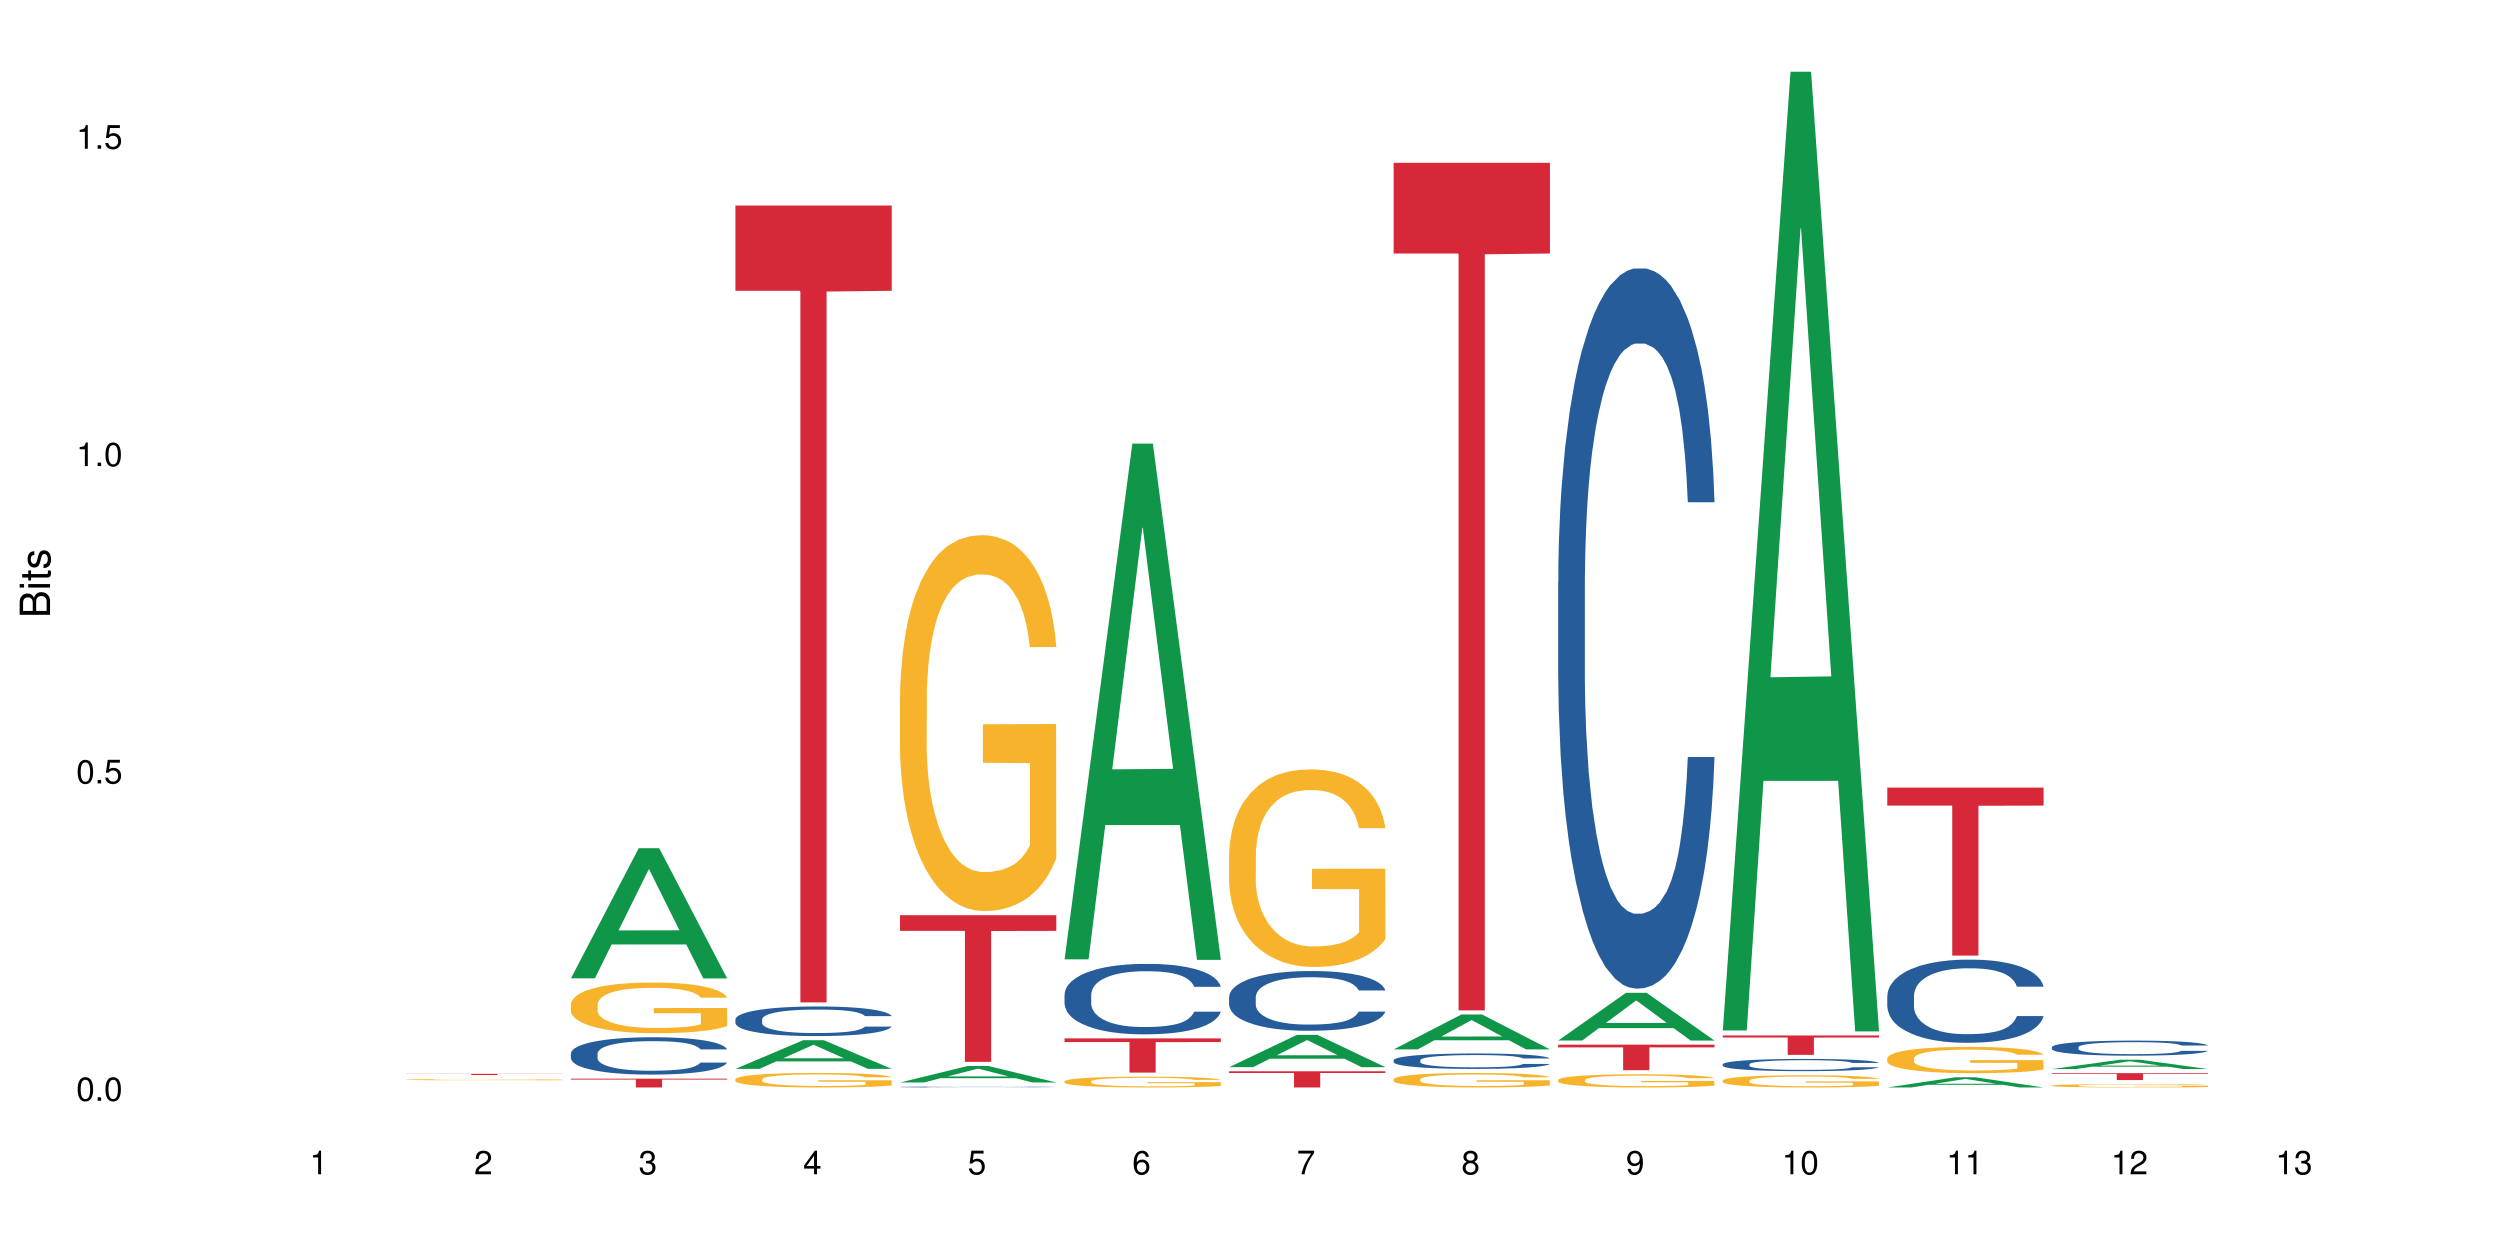 <?xml version="1.0" encoding="UTF-8"?>
<svg xmlns="http://www.w3.org/2000/svg" xmlns:xlink="http://www.w3.org/1999/xlink" width="720pt" height="360pt" viewBox="0 0 720 360" version="1.1">
<defs>
<g>
<symbol overflow="visible" id="glyph0-0">
<path style="stroke:none;" d=""/>
</symbol>
<symbol overflow="visible" id="glyph0-1">
<path style="stroke:none;" d="M 2.641 -6.797 C 2 -6.797 1.422 -6.531 1.078 -6.047 C 0.641 -5.453 0.406 -4.547 0.406 -3.297 C 0.406 -1 1.188 0.219 2.641 0.219 C 4.078 0.219 4.859 -1 4.859 -3.234 C 4.859 -4.562 4.656 -5.438 4.203 -6.047 C 3.844 -6.531 3.281 -6.797 2.641 -6.797 Z M 2.641 -6.047 C 3.547 -6.047 4 -5.125 4 -3.312 C 4 -1.375 3.562 -0.484 2.625 -0.484 C 1.734 -0.484 1.281 -1.422 1.281 -3.281 C 1.281 -5.141 1.734 -6.047 2.641 -6.047 Z M 2.641 -6.047 "/>
</symbol>
<symbol overflow="visible" id="glyph0-2">
<path style="stroke:none;" d="M 1.828 -1 L 0.828 -1 L 0.828 0 L 1.828 0 Z M 1.828 -1 "/>
</symbol>
<symbol overflow="visible" id="glyph0-3">
<path style="stroke:none;" d="M 4.562 -6.797 L 1.062 -6.797 L 0.547 -3.094 L 1.328 -3.094 C 1.719 -3.562 2.047 -3.734 2.578 -3.734 C 3.484 -3.734 4.062 -3.109 4.062 -2.094 C 4.062 -1.125 3.484 -0.531 2.578 -0.531 C 1.828 -0.531 1.375 -0.906 1.188 -1.672 L 0.328 -1.672 C 0.453 -1.109 0.547 -0.844 0.75 -0.594 C 1.125 -0.078 1.828 0.219 2.594 0.219 C 3.969 0.219 4.922 -0.781 4.922 -2.219 C 4.922 -3.562 4.031 -4.484 2.719 -4.484 C 2.25 -4.484 1.859 -4.359 1.469 -4.062 L 1.734 -5.969 L 4.562 -5.969 Z M 4.562 -6.797 "/>
</symbol>
<symbol overflow="visible" id="glyph0-4">
<path style="stroke:none;" d="M 2.484 -4.844 L 2.484 0 L 3.328 0 L 3.328 -6.797 L 2.766 -6.797 C 2.469 -5.75 2.281 -5.609 0.984 -5.453 L 0.984 -4.844 Z M 2.484 -4.844 "/>
</symbol>
<symbol overflow="visible" id="glyph0-5">
<path style="stroke:none;" d="M 4.859 -0.828 L 1.281 -0.828 C 1.359 -1.391 1.672 -1.75 2.5 -2.234 L 3.469 -2.75 C 4.406 -3.266 4.906 -3.969 4.906 -4.812 C 4.906 -5.375 4.672 -5.906 4.266 -6.266 C 3.859 -6.625 3.375 -6.797 2.719 -6.797 C 1.859 -6.797 1.219 -6.5 0.844 -5.922 C 0.609 -5.562 0.5 -5.125 0.484 -4.438 L 1.328 -4.438 C 1.359 -4.906 1.406 -5.188 1.531 -5.406 C 1.75 -5.812 2.188 -6.062 2.703 -6.062 C 3.469 -6.062 4.031 -5.516 4.031 -4.781 C 4.031 -4.25 3.719 -3.797 3.125 -3.438 L 2.234 -2.938 C 0.812 -2.141 0.406 -1.5 0.328 0 L 4.859 0 Z M 4.859 -0.828 "/>
</symbol>
<symbol overflow="visible" id="glyph0-6">
<path style="stroke:none;" d="M 2.125 -3.125 L 2.578 -3.125 C 3.516 -3.125 3.984 -2.703 3.984 -1.891 C 3.984 -1.031 3.469 -0.531 2.578 -0.531 C 1.656 -0.531 1.203 -0.984 1.156 -1.969 L 0.312 -1.969 C 0.344 -1.422 0.438 -1.078 0.609 -0.766 C 0.953 -0.109 1.625 0.219 2.547 0.219 C 3.953 0.219 4.859 -0.609 4.859 -1.906 C 4.859 -2.766 4.516 -3.25 3.703 -3.516 C 4.344 -3.766 4.656 -4.25 4.656 -4.938 C 4.656 -6.109 3.875 -6.797 2.578 -6.797 C 1.203 -6.797 0.484 -6.047 0.453 -4.609 L 1.297 -4.609 C 1.312 -5.016 1.344 -5.25 1.453 -5.453 C 1.641 -5.828 2.062 -6.062 2.594 -6.062 C 3.344 -6.062 3.797 -5.625 3.797 -4.906 C 3.797 -4.422 3.609 -4.141 3.25 -3.984 C 3.016 -3.891 2.719 -3.844 2.125 -3.844 Z M 2.125 -3.125 "/>
</symbol>
<symbol overflow="visible" id="glyph0-7">
<path style="stroke:none;" d="M 3.141 -1.625 L 3.141 0 L 3.984 0 L 3.984 -1.625 L 4.984 -1.625 L 4.984 -2.391 L 3.984 -2.391 L 3.984 -6.797 L 3.359 -6.797 L 0.266 -2.516 L 0.266 -1.625 Z M 3.141 -2.391 L 1 -2.391 L 3.141 -5.359 Z M 3.141 -2.391 "/>
</symbol>
<symbol overflow="visible" id="glyph0-8">
<path style="stroke:none;" d="M 4.781 -5.031 C 4.609 -6.141 3.891 -6.797 2.844 -6.797 C 2.094 -6.797 1.422 -6.438 1.031 -5.828 C 0.609 -5.172 0.406 -4.344 0.406 -3.094 C 0.406 -1.953 0.578 -1.234 0.984 -0.625 C 1.359 -0.078 1.953 0.219 2.703 0.219 C 3.984 0.219 4.922 -0.734 4.922 -2.078 C 4.922 -3.344 4.062 -4.234 2.844 -4.234 C 2.172 -4.234 1.641 -3.969 1.281 -3.469 C 1.281 -5.125 1.828 -6.047 2.797 -6.047 C 3.391 -6.047 3.797 -5.672 3.938 -5.031 Z M 2.734 -3.484 C 3.547 -3.484 4.062 -2.922 4.062 -2 C 4.062 -1.156 3.484 -0.531 2.703 -0.531 C 1.922 -0.531 1.328 -1.188 1.328 -2.047 C 1.328 -2.891 1.906 -3.484 2.734 -3.484 Z M 2.734 -3.484 "/>
</symbol>
<symbol overflow="visible" id="glyph0-9">
<path style="stroke:none;" d="M 4.984 -6.797 L 0.438 -6.797 L 0.438 -5.969 L 4.109 -5.969 C 2.5 -3.656 1.828 -2.234 1.328 0 L 2.219 0 C 2.594 -2.172 3.453 -4.047 4.984 -6.094 Z M 4.984 -6.797 "/>
</symbol>
<symbol overflow="visible" id="glyph0-10">
<path style="stroke:none;" d="M 3.75 -3.578 C 4.453 -4 4.688 -4.344 4.688 -4.984 C 4.688 -6.047 3.844 -6.797 2.641 -6.797 C 1.438 -6.797 0.594 -6.047 0.594 -4.984 C 0.594 -4.359 0.828 -4.016 1.516 -3.578 C 0.734 -3.203 0.359 -2.641 0.359 -1.891 C 0.359 -0.641 1.297 0.219 2.641 0.219 C 3.984 0.219 4.922 -0.641 4.922 -1.875 C 4.922 -2.641 4.531 -3.203 3.75 -3.578 Z M 2.641 -6.047 C 3.359 -6.047 3.812 -5.625 3.812 -4.969 C 3.812 -4.344 3.344 -3.922 2.641 -3.922 C 1.922 -3.922 1.453 -4.344 1.453 -4.984 C 1.453 -5.625 1.922 -6.047 2.641 -6.047 Z M 2.641 -3.203 C 3.484 -3.203 4.062 -2.672 4.062 -1.875 C 4.062 -1.062 3.484 -0.531 2.625 -0.531 C 1.797 -0.531 1.219 -1.078 1.219 -1.875 C 1.219 -2.672 1.797 -3.203 2.641 -3.203 Z M 2.641 -3.203 "/>
</symbol>
<symbol overflow="visible" id="glyph0-11">
<path style="stroke:none;" d="M 0.516 -1.547 C 0.672 -0.438 1.406 0.219 2.438 0.219 C 3.188 0.219 3.859 -0.141 4.266 -0.75 C 4.688 -1.406 4.891 -2.25 4.891 -3.484 C 4.891 -4.625 4.703 -5.359 4.312 -5.953 C 3.938 -6.5 3.344 -6.797 2.594 -6.797 C 1.297 -6.797 0.359 -5.844 0.359 -4.516 C 0.359 -3.25 1.234 -2.344 2.453 -2.344 C 3.094 -2.344 3.562 -2.578 4.016 -3.109 C 4 -1.453 3.469 -0.531 2.5 -0.531 C 1.906 -0.531 1.484 -0.906 1.359 -1.547 Z M 2.578 -6.062 C 3.375 -6.062 3.969 -5.406 3.969 -4.531 C 3.969 -3.688 3.375 -3.094 2.547 -3.094 C 1.734 -3.094 1.234 -3.672 1.234 -4.578 C 1.234 -5.438 1.797 -6.062 2.578 -6.062 Z M 2.578 -6.062 "/>
</symbol>
<symbol overflow="visible" id="glyph1-0">
<path style="stroke:none;" d=""/>
</symbol>
<symbol overflow="visible" id="glyph1-1">
<path style="stroke:none;" d="M 0 -0.953 L 0 -4.891 C 0 -5.719 -0.234 -6.344 -0.734 -6.797 C -1.188 -7.234 -1.812 -7.469 -2.5 -7.469 C -3.547 -7.469 -4.188 -7 -4.625 -5.875 C -4.984 -6.672 -5.641 -7.094 -6.531 -7.094 C -7.156 -7.094 -7.734 -6.859 -8.141 -6.391 C -8.562 -5.938 -8.75 -5.344 -8.75 -4.5 L -8.75 -0.953 Z M -4.984 -2.062 L -7.766 -2.062 L -7.766 -4.219 C -7.766 -4.844 -7.688 -5.203 -7.453 -5.5 C -7.219 -5.812 -6.859 -5.969 -6.375 -5.969 C -5.906 -5.969 -5.531 -5.812 -5.297 -5.5 C -5.062 -5.203 -4.984 -4.844 -4.984 -4.219 Z M -0.984 -2.062 L -4 -2.062 L -4 -4.781 C -4 -5.328 -3.859 -5.688 -3.578 -5.953 C -3.297 -6.219 -2.922 -6.359 -2.484 -6.359 C -2.062 -6.359 -1.688 -6.219 -1.406 -5.953 C -1.109 -5.688 -0.984 -5.328 -0.984 -4.781 Z M -0.984 -2.062 "/>
</symbol>
<symbol overflow="visible" id="glyph1-2">
<path style="stroke:none;" d="M -6.281 -1.797 L -6.281 -0.797 L 0 -0.797 L 0 -1.797 Z M -8.75 -1.797 L -8.75 -0.797 L -7.484 -0.797 L -7.484 -1.797 Z M -8.75 -1.797 "/>
</symbol>
<symbol overflow="visible" id="glyph1-3">
<path style="stroke:none;" d="M -6.281 -3.047 L -6.281 -2.016 L -8.016 -2.016 L -8.016 -1.016 L -6.281 -1.016 L -6.281 -0.172 L -5.469 -0.172 L -5.469 -1.016 L -0.719 -1.016 C -0.078 -1.016 0.281 -1.453 0.281 -2.234 C 0.281 -2.469 0.25 -2.719 0.188 -3.047 L -0.641 -3.047 C -0.609 -2.922 -0.594 -2.766 -0.594 -2.562 C -0.594 -2.141 -0.719 -2.016 -1.156 -2.016 L -5.469 -2.016 L -5.469 -3.047 Z M -6.281 -3.047 "/>
</symbol>
<symbol overflow="visible" id="glyph1-4">
<path style="stroke:none;" d="M -4.531 -5.25 C -5.766 -5.25 -6.469 -4.422 -6.469 -2.969 C -6.469 -1.516 -5.719 -0.562 -4.547 -0.562 C -3.562 -0.562 -3.094 -1.062 -2.734 -2.562 L -2.516 -3.484 C -2.344 -4.188 -2.094 -4.469 -1.625 -4.469 C -1.047 -4.469 -0.641 -3.875 -0.641 -3 C -0.641 -2.453 -0.797 -2 -1.062 -1.75 C -1.25 -1.594 -1.422 -1.531 -1.875 -1.469 L -1.875 -0.406 C -0.422 -0.453 0.281 -1.266 0.281 -2.922 C 0.281 -4.5 -0.5 -5.516 -1.719 -5.516 C -2.656 -5.516 -3.172 -4.984 -3.469 -3.734 L -3.703 -2.766 C -3.891 -1.953 -4.156 -1.609 -4.594 -1.609 C -5.172 -1.609 -5.547 -2.125 -5.547 -2.938 C -5.547 -3.75 -5.203 -4.172 -4.531 -4.203 Z M -4.531 -5.25 "/>
</symbol>
</g>
</defs>
<g id="surface112634">
<rect x="0" y="0" width="720" height="360" style="fill:rgb(100%,100%,100%);fill-opacity:1;stroke:none;"/>
<path style=" stroke:none;fill-rule:nonzero;fill:rgb(96.863%,70.196%,16.863%);fill-opacity:1;" d="M 117.02 310.941 L 117.074 310.941 L 117.074 310.934 L 117.293 310.922 L 117.844 310.902 L 118.559 310.887 L 119.324 310.871 L 119.82 310.867 L 120.645 310.855 L 121.355 310.848 L 123.168 310.836 L 125.477 310.82 L 126.738 310.816 L 128.164 310.809 L 130.195 310.805 L 131.129 310.801 L 133.984 310.797 L 137.223 310.793 L 144.691 310.793 L 147.766 310.797 L 149.523 310.801 L 150.895 310.805 L 152.324 310.809 L 154.078 310.816 L 155.727 310.824 L 157.043 310.832 L 158.363 310.84 L 159.461 310.852 L 160.395 310.859 L 161.219 310.875 L 161.711 310.887 L 162.039 310.898 L 154.41 310.898 L 153.969 310.887 L 153.477 310.875 L 151.004 310.852 L 149.469 310.844 L 148.148 310.84 L 146.504 310.836 L 144.91 310.832 L 143.098 310.832 L 142 310.828 L 139.09 310.828 L 136.457 310.832 L 134.918 310.836 L 133.82 310.836 L 132.281 310.84 L 131.352 310.844 L 130.801 310.848 L 129.152 310.859 L 128.055 310.867 L 127.453 310.871 L 126.684 310.883 L 126.133 310.891 L 125.531 310.902 L 125.199 310.914 L 124.762 310.934 L 124.707 310.992 L 124.871 311.004 L 125.199 311.016 L 125.641 311.027 L 126.297 311.039 L 126.957 311.051 L 128.109 311.062 L 129.098 311.07 L 129.867 311.074 L 131.352 311.086 L 131.953 311.086 L 133.383 311.094 L 134.863 311.098 L 136.676 311.102 L 138.047 311.102 L 140.246 311.105 L 143.043 311.105 L 146.34 311.102 L 148.426 311.102 L 149.852 311.098 L 150.785 311.098 L 151.938 311.094 L 152.762 311.09 L 153.531 311.086 L 154.465 311.082 L 154.465 311.004 L 140.902 311.004 L 140.902 310.969 L 161.984 310.969 L 162.039 311.094 L 160.887 311.102 L 159.461 311.109 L 158.086 311.117 L 156.66 311.121 L 154.629 311.125 L 152.98 311.129 L 150.457 311.137 L 148.148 311.137 L 145.734 311.141 L 138.816 311.141 L 136.402 311.137 L 134.48 311.137 L 130.965 311.129 L 128.77 311.121 L 127.34 311.117 L 124.379 311.102 L 123.059 311.094 L 121.301 311.078 L 120.367 311.07 L 119.492 311.059 L 118.832 311.051 L 118.227 311.039 L 117.789 311.027 L 117.348 311.012 L 117.129 311 L 117.02 310.992 Z M 117.02 310.941 "/>
<path style=" stroke:none;fill-rule:nonzero;fill:rgb(83.922%,15.686%,22.353%);fill-opacity:1;" d="M 117.02 309.258 L 162.039 309.258 L 162.039 309.297 L 143.277 309.297 L 143.277 309.617 L 135.73 309.617 L 135.73 309.297 L 117.02 309.297 Z M 117.02 309.258 "/>
<path style=" stroke:none;fill-rule:nonzero;fill:rgb(6.275%,58.824%,28.235%);fill-opacity:1;" d="M 164.41 281.766 L 164.457 281.73 L 183.938 244.289 L 189.855 244.289 L 209.43 281.801 L 202.555 281.801 L 197.648 272.008 L 176.148 272.008 L 171.336 281.766 L 164.41 281.766 L 178.215 267.957 L 195.676 267.922 L 186.969 250.418 L 186.871 250.383 L 186.777 250.488 L 178.168 267.922 L 178.215 267.957 Z M 164.41 281.766 "/>
<path style=" stroke:none;fill-rule:nonzero;fill:rgb(14.51%,36.078%,60%);fill-opacity:1;" d="M 164.41 303.414 L 164.465 303.406 L 164.465 303.168 L 164.629 302.797 L 165.016 302.324 L 165.398 302 L 166.387 301.422 L 167.758 300.863 L 169.188 300.43 L 170.23 300.176 L 171.164 299.98 L 173.305 299.617 L 174.676 299.43 L 176.16 299.262 L 177.973 299.098 L 179.289 298.996 L 182.254 298.84 L 184.449 298.773 L 186.152 298.742 L 189.832 298.742 L 192.027 298.781 L 193.621 298.832 L 195.375 298.91 L 196.859 298.996 L 199.438 299.215 L 201.746 299.488 L 202.789 299.645 L 204.434 299.949 L 205.699 300.246 L 206.578 300.5 L 207.566 300.863 L 208.441 301.305 L 209.102 301.805 L 209.43 302.227 L 201.746 302.227 L 201.359 301.836 L 200.922 301.531 L 200.098 301.129 L 199.273 300.844 L 198.121 300.559 L 197.078 300.371 L 195.652 300.184 L 194.387 300.066 L 193.07 299.98 L 191.809 299.922 L 189.391 299.863 L 186.59 299.863 L 185.547 299.883 L 183.406 299.961 L 182.254 300.027 L 180.605 300.164 L 179.453 300.293 L 178.082 300.488 L 177.148 300.656 L 175.996 300.91 L 175.172 301.137 L 174.238 301.461 L 173.688 301.707 L 173.195 301.98 L 172.754 302.305 L 172.426 302.648 L 172.207 303.012 L 172.098 303.367 L 172.098 304.887 L 172.207 305.242 L 172.48 305.652 L 173.195 306.25 L 174.238 306.773 L 175.445 307.184 L 176.598 307.48 L 177.258 307.617 L 178.137 307.773 L 179.508 307.969 L 181.484 308.168 L 182.637 308.246 L 184.395 308.324 L 186.207 308.363 L 188.621 308.363 L 190.766 308.324 L 192.191 308.273 L 193.676 308.195 L 195.707 308.027 L 196.969 307.871 L 198.066 307.684 L 198.891 307.5 L 199.438 307.34 L 200.262 307.039 L 200.922 306.703 L 201.414 306.359 L 201.746 306.027 L 209.43 306.027 L 209.102 306.418 L 208.609 306.801 L 208.113 307.086 L 207.344 307.43 L 206.465 307.734 L 205.203 308.078 L 204.16 308.305 L 202.789 308.551 L 201.523 308.734 L 200.152 308.902 L 198.121 309.098 L 196.805 309.195 L 195.375 309.285 L 193.676 309.363 L 191.531 309.434 L 189.227 309.473 L 187.086 309.48 L 184.781 309.461 L 183.078 309.422 L 180.828 309.336 L 178.027 309.156 L 175.996 308.973 L 174.402 308.785 L 173.031 308.59 L 171.492 308.324 L 169.516 307.891 L 168.309 307.559 L 167.484 307.281 L 166.551 306.898 L 165.895 306.555 L 165.125 306.008 L 164.574 305.309 L 164.41 304.77 Z M 164.41 303.414 "/>
<path style=" stroke:none;fill-rule:nonzero;fill:rgb(96.863%,70.196%,16.863%);fill-opacity:1;" d="M 164.41 289.227 L 164.465 289.211 L 164.465 288.945 L 164.684 288.344 L 165.234 287.52 L 165.949 286.84 L 166.715 286.305 L 167.211 286.027 L 168.035 285.625 L 168.746 285.332 L 170.559 284.734 L 172.867 284.172 L 174.129 283.934 L 175.555 283.707 L 177.586 283.453 L 178.52 283.359 L 181.375 283.148 L 184.613 283.016 L 188.184 282.973 L 189.832 282.988 L 192.082 283.039 L 195.156 283.188 L 196.914 283.32 L 198.285 283.453 L 199.715 283.629 L 201.469 283.895 L 203.117 284.215 L 204.434 284.535 L 205.754 284.934 L 206.852 285.359 L 207.785 285.828 L 208.609 286.387 L 209.102 286.852 L 209.43 287.32 L 201.801 287.32 L 201.359 286.852 L 200.867 286.492 L 200.043 286.055 L 199.219 285.734 L 198.395 285.48 L 196.859 285.133 L 195.539 284.918 L 193.895 284.734 L 192.301 284.613 L 190.488 284.535 L 189.391 284.508 L 186.48 284.508 L 183.848 284.602 L 182.309 284.707 L 181.211 284.812 L 179.672 285.012 L 178.742 285.172 L 178.191 285.281 L 176.543 285.691 L 175.445 286.066 L 174.844 286.32 L 174.074 286.719 L 173.523 287.078 L 172.922 287.613 L 172.59 288.012 L 172.152 288.918 L 172.098 291.316 L 172.262 291.824 L 172.59 292.371 L 173.031 292.852 L 173.688 293.355 L 174.348 293.742 L 175.5 294.262 L 176.488 294.609 L 177.258 294.836 L 178.742 295.195 L 179.344 295.316 L 180.773 295.555 L 182.254 295.742 L 184.066 295.902 L 185.438 295.98 L 187.633 296.047 L 190.434 296.047 L 193.73 295.969 L 195.816 295.863 L 197.242 295.754 L 198.176 295.66 L 199.328 295.516 L 200.152 295.383 L 200.922 295.234 L 201.855 295.008 L 201.855 291.824 L 188.293 291.809 L 188.293 290.316 L 209.375 290.305 L 209.43 295.516 L 208.277 295.875 L 206.852 296.223 L 205.477 296.488 L 204.051 296.715 L 202.02 296.969 L 200.371 297.129 L 197.848 297.312 L 195.539 297.434 L 193.125 297.516 L 190.984 297.555 L 188.457 297.566 L 186.207 297.539 L 183.793 297.461 L 181.871 297.355 L 180.113 297.223 L 178.355 297.047 L 176.16 296.77 L 174.73 296.543 L 173.25 296.262 L 171.766 295.93 L 170.449 295.57 L 169.57 295.289 L 168.691 294.969 L 167.758 294.57 L 166.883 294.117 L 166.223 293.703 L 165.617 293.234 L 165.18 292.797 L 164.738 292.195 L 164.52 291.719 L 164.41 291.305 Z M 164.41 289.227 "/>
<path style=" stroke:none;fill-rule:nonzero;fill:rgb(83.922%,15.686%,22.353%);fill-opacity:1;" d="M 164.41 310.656 L 209.43 310.656 L 209.43 310.93 L 190.668 310.93 L 190.668 313.195 L 183.117 313.195 L 183.117 310.934 L 183.008 310.93 L 164.41 310.93 Z M 164.41 310.656 "/>
<path style=" stroke:none;fill-rule:nonzero;fill:rgb(6.275%,58.824%,28.235%);fill-opacity:1;" d="M 211.801 307.828 L 211.848 307.82 L 231.328 299.57 L 237.246 299.57 L 256.82 307.836 L 249.945 307.836 L 245.039 305.68 L 223.539 305.68 L 218.727 307.828 L 211.801 307.828 L 225.605 304.785 L 243.066 304.777 L 234.359 300.922 L 234.262 300.914 L 234.168 300.938 L 225.559 304.777 L 225.605 304.785 Z M 211.801 307.828 "/>
<path style=" stroke:none;fill-rule:nonzero;fill:rgb(14.51%,36.078%,60%);fill-opacity:1;" d="M 211.801 293.582 L 211.855 293.574 L 211.855 293.387 L 212.02 293.09 L 212.406 292.715 L 212.789 292.457 L 213.777 292 L 215.148 291.555 L 216.578 291.211 L 217.621 291.012 L 218.555 290.855 L 220.695 290.566 L 222.066 290.418 L 223.551 290.285 L 225.363 290.152 L 226.68 290.074 L 229.645 289.949 L 231.84 289.895 L 233.543 289.871 L 237.223 289.871 L 239.418 289.902 L 241.012 289.941 L 242.766 290.004 L 244.25 290.074 L 246.828 290.246 L 249.137 290.465 L 250.18 290.59 L 251.824 290.832 L 253.09 291.066 L 253.969 291.266 L 254.957 291.555 L 255.832 291.906 L 256.492 292.305 L 256.82 292.637 L 249.137 292.637 L 248.75 292.328 L 248.312 292.086 L 247.488 291.766 L 246.664 291.539 L 245.512 291.312 L 244.469 291.164 L 243.043 291.02 L 241.777 290.926 L 240.461 290.855 L 239.199 290.809 L 236.781 290.762 L 233.98 290.762 L 232.938 290.777 L 230.797 290.84 L 229.645 290.895 L 227.996 291.004 L 226.844 291.102 L 225.473 291.258 L 224.539 291.391 L 223.387 291.594 L 222.562 291.773 L 221.629 292.031 L 221.078 292.227 L 220.586 292.441 L 220.145 292.699 L 219.816 292.973 L 219.598 293.262 L 219.488 293.543 L 219.488 294.75 L 219.598 295.031 L 219.871 295.355 L 220.586 295.832 L 221.629 296.246 L 222.836 296.57 L 223.988 296.805 L 224.648 296.914 L 225.527 297.039 L 226.898 297.195 L 228.875 297.352 L 230.027 297.414 L 231.785 297.477 L 233.598 297.508 L 236.012 297.508 L 238.156 297.477 L 239.582 297.438 L 241.066 297.375 L 243.098 297.242 L 244.359 297.117 L 245.457 296.969 L 246.281 296.82 L 246.828 296.695 L 247.652 296.457 L 248.312 296.191 L 248.805 295.918 L 249.137 295.652 L 256.82 295.652 L 256.492 295.965 L 256 296.27 L 255.504 296.496 L 254.734 296.766 L 253.855 297.008 L 252.594 297.281 L 251.551 297.461 L 250.18 297.656 L 248.914 297.805 L 247.543 297.934 L 245.512 298.09 L 244.195 298.168 L 242.766 298.238 L 241.066 298.301 L 238.922 298.355 L 236.617 298.387 L 234.477 298.395 L 232.172 298.379 L 230.469 298.348 L 228.219 298.277 L 225.418 298.137 L 223.387 297.988 L 221.793 297.844 L 220.422 297.688 L 218.883 297.477 L 216.906 297.133 L 215.699 296.867 L 214.875 296.648 L 213.941 296.348 L 213.285 296.074 L 212.516 295.637 L 211.965 295.086 L 211.801 294.656 Z M 211.801 293.582 "/>
<path style=" stroke:none;fill-rule:nonzero;fill:rgb(96.863%,70.196%,16.863%);fill-opacity:1;" d="M 211.801 310.805 L 211.855 310.801 L 211.855 310.723 L 212.074 310.551 L 212.625 310.316 L 213.34 310.121 L 214.105 309.969 L 214.602 309.887 L 215.426 309.773 L 216.137 309.688 L 217.949 309.516 L 220.258 309.355 L 221.52 309.285 L 222.945 309.223 L 224.977 309.148 L 225.91 309.121 L 228.766 309.062 L 232.004 309.023 L 235.574 309.012 L 237.223 309.016 L 239.473 309.031 L 242.547 309.074 L 244.305 309.109 L 245.676 309.148 L 247.105 309.199 L 248.859 309.273 L 250.508 309.367 L 251.824 309.457 L 253.145 309.574 L 254.242 309.695 L 255.176 309.828 L 256 309.988 L 256.492 310.125 L 256.82 310.258 L 249.191 310.258 L 248.75 310.125 L 248.258 310.02 L 247.434 309.895 L 246.609 309.801 L 245.785 309.73 L 244.25 309.629 L 242.93 309.57 L 241.285 309.516 L 239.691 309.48 L 237.879 309.457 L 236.781 309.449 L 233.871 309.449 L 231.238 309.477 L 229.699 309.508 L 228.602 309.539 L 227.062 309.598 L 226.133 309.641 L 225.582 309.672 L 223.934 309.793 L 222.836 309.898 L 222.234 309.973 L 221.465 310.086 L 220.914 310.188 L 220.312 310.34 L 219.98 310.457 L 219.543 310.715 L 219.488 311.402 L 219.652 311.551 L 219.98 311.707 L 220.422 311.844 L 221.078 311.988 L 221.738 312.098 L 222.891 312.25 L 223.879 312.348 L 224.648 312.414 L 226.133 312.516 L 226.734 312.551 L 228.164 312.617 L 229.645 312.672 L 231.457 312.719 L 232.828 312.742 L 235.023 312.762 L 237.824 312.762 L 241.121 312.738 L 243.207 312.707 L 244.633 312.676 L 245.566 312.648 L 246.719 312.605 L 247.543 312.57 L 248.312 312.527 L 249.246 312.461 L 249.246 311.551 L 235.684 311.547 L 235.684 311.117 L 256.766 311.113 L 256.82 312.605 L 255.668 312.711 L 254.242 312.809 L 252.867 312.887 L 251.441 312.953 L 249.41 313.023 L 247.762 313.07 L 245.238 313.125 L 242.93 313.156 L 240.516 313.18 L 238.375 313.191 L 235.848 313.195 L 233.598 313.188 L 231.184 313.164 L 229.262 313.133 L 227.504 313.098 L 225.746 313.047 L 223.551 312.965 L 222.121 312.902 L 220.641 312.82 L 219.156 312.727 L 217.84 312.621 L 216.961 312.543 L 216.082 312.449 L 215.148 312.336 L 214.273 312.207 L 213.613 312.086 L 213.008 311.953 L 212.57 311.828 L 212.129 311.656 L 211.91 311.52 L 211.801 311.398 Z M 211.801 310.805 "/>
<path style=" stroke:none;fill-rule:nonzero;fill:rgb(83.922%,15.686%,22.353%);fill-opacity:1;" d="M 211.801 59.184 L 256.82 59.184 L 256.82 83.75 L 238.059 83.965 L 238.059 288.699 L 230.508 288.699 L 230.508 84.18 L 230.398 83.75 L 211.801 83.75 Z M 211.801 59.184 "/>
<path style=" stroke:none;fill-rule:nonzero;fill:rgb(6.275%,58.824%,28.235%);fill-opacity:1;" d="M 259.191 311.75 L 259.238 311.746 L 278.719 307 L 284.637 307 L 304.211 311.754 L 297.336 311.754 L 292.43 310.512 L 270.93 310.512 L 266.117 311.75 L 259.191 311.75 L 272.996 310 L 290.457 309.996 L 281.75 307.777 L 281.652 307.77 L 281.559 307.785 L 272.949 309.996 L 272.996 310 Z M 259.191 311.75 "/>
<path style=" stroke:none;fill-rule:nonzero;fill:rgb(14.51%,36.078%,60%);fill-opacity:1;" d="M 259.191 313.043 L 259.246 313.043 L 259.246 313.039 L 259.41 313.031 L 259.797 313.02 L 260.18 313.008 L 261.168 312.996 L 262.539 312.98 L 263.969 312.969 L 265.012 312.965 L 265.945 312.961 L 268.086 312.949 L 269.457 312.945 L 270.941 312.941 L 272.754 312.938 L 274.07 312.934 L 277.035 312.93 L 288.398 312.93 L 290.156 312.934 L 291.641 312.934 L 294.219 312.941 L 296.527 312.945 L 297.57 312.949 L 299.215 312.957 L 300.48 312.965 L 301.359 312.973 L 302.348 312.98 L 303.223 312.992 L 303.883 313.004 L 304.211 313.016 L 296.527 313.016 L 296.141 313.004 L 295.703 312.996 L 294.055 312.98 L 292.902 312.973 L 291.859 312.969 L 290.434 312.965 L 289.168 312.961 L 287.852 312.961 L 286.59 312.957 L 278.188 312.957 L 277.035 312.961 L 275.387 312.965 L 274.234 312.969 L 272.863 312.973 L 271.93 312.977 L 270.777 312.98 L 269.953 312.988 L 269.02 312.996 L 268.469 313.004 L 267.977 313.008 L 267.535 313.016 L 266.988 313.035 L 266.879 313.043 L 266.879 313.082 L 266.988 313.09 L 267.262 313.102 L 267.977 313.117 L 269.02 313.129 L 270.227 313.137 L 271.379 313.145 L 272.039 313.148 L 272.918 313.152 L 274.289 313.156 L 276.266 313.164 L 277.418 313.164 L 279.176 313.168 L 285.547 313.168 L 286.973 313.164 L 288.457 313.164 L 290.488 313.16 L 291.75 313.156 L 292.848 313.152 L 293.672 313.145 L 294.219 313.141 L 295.043 313.137 L 295.703 313.125 L 296.195 313.117 L 296.527 313.109 L 304.211 313.109 L 303.883 313.121 L 303.391 313.129 L 302.895 313.137 L 302.125 313.145 L 301.246 313.152 L 299.984 313.16 L 298.941 313.168 L 297.57 313.172 L 296.305 313.176 L 294.934 313.18 L 292.902 313.188 L 291.586 313.188 L 290.156 313.191 L 288.457 313.191 L 286.312 313.195 L 277.859 313.195 L 275.609 313.191 L 272.809 313.188 L 270.777 313.184 L 269.184 313.18 L 267.812 313.172 L 266.273 313.168 L 264.297 313.156 L 263.09 313.148 L 262.266 313.141 L 261.332 313.133 L 260.676 313.121 L 259.906 313.109 L 259.355 313.094 L 259.191 313.078 Z M 259.191 313.043 "/>
<path style=" stroke:none;fill-rule:nonzero;fill:rgb(96.863%,70.196%,16.863%);fill-opacity:1;" d="M 259.191 200.492 L 259.246 200.395 L 259.246 198.418 L 259.465 193.969 L 260.016 187.836 L 260.73 182.793 L 261.496 178.836 L 261.992 176.762 L 262.816 173.793 L 263.527 171.617 L 265.34 167.168 L 267.648 163.016 L 268.91 161.234 L 270.336 159.555 L 272.367 157.676 L 273.301 156.984 L 276.156 155.402 L 279.395 154.414 L 282.965 154.117 L 284.613 154.215 L 286.863 154.609 L 289.938 155.699 L 291.695 156.688 L 293.066 157.676 L 294.496 158.961 L 296.25 160.941 L 297.898 163.312 L 299.215 165.688 L 300.535 168.652 L 301.633 171.816 L 302.566 175.277 L 303.391 179.43 L 303.883 182.891 L 304.211 186.352 L 296.582 186.352 L 296.141 182.891 L 295.648 180.223 L 294.824 176.957 L 294 174.586 L 293.176 172.707 L 291.641 170.137 L 290.32 168.555 L 288.676 167.168 L 287.082 166.281 L 285.27 165.688 L 284.172 165.488 L 281.262 165.488 L 278.629 166.18 L 277.09 166.973 L 275.992 167.762 L 274.453 169.246 L 273.52 170.434 L 272.973 171.223 L 271.324 174.289 L 270.227 177.059 L 269.625 178.938 L 268.855 181.902 L 268.305 184.574 L 267.703 188.527 L 267.371 191.496 L 266.934 198.219 L 266.879 216.02 L 267.043 219.777 L 267.371 223.832 L 267.812 227.391 L 268.469 231.148 L 269.129 234.016 L 270.281 237.871 L 271.27 240.441 L 272.039 242.125 L 273.52 244.793 L 274.125 245.684 L 275.555 247.465 L 277.035 248.848 L 278.848 250.035 L 280.219 250.629 L 282.414 251.121 L 285.215 251.121 L 288.512 250.527 L 290.598 249.738 L 292.023 248.945 L 292.957 248.254 L 294.109 247.168 L 294.934 246.18 L 295.703 245.09 L 296.637 243.41 L 296.637 219.777 L 283.074 219.676 L 283.074 208.602 L 304.156 208.504 L 304.211 247.168 L 303.059 249.836 L 301.633 252.406 L 300.258 254.387 L 298.832 256.066 L 296.801 257.945 L 295.152 259.133 L 292.629 260.516 L 290.32 261.406 L 287.906 262 L 285.766 262.297 L 283.238 262.395 L 280.988 262.199 L 278.574 261.605 L 276.652 260.812 L 274.895 259.824 L 273.137 258.539 L 270.941 256.461 L 269.512 254.781 L 268.031 252.703 L 266.547 250.234 L 265.23 247.562 L 264.352 245.484 L 263.473 243.113 L 262.539 240.145 L 261.664 236.785 L 261.004 233.719 L 260.398 230.258 L 259.961 226.996 L 259.52 222.543 L 259.301 218.984 L 259.191 215.918 Z M 259.191 200.492 "/>
<path style=" stroke:none;fill-rule:nonzero;fill:rgb(83.922%,15.686%,22.353%);fill-opacity:1;" d="M 259.191 263.57 L 304.211 263.57 L 304.211 268.094 L 285.449 268.133 L 285.449 305.824 L 277.898 305.824 L 277.898 268.172 L 277.789 268.094 L 259.191 268.094 Z M 259.191 263.57 "/>
<path style=" stroke:none;fill-rule:nonzero;fill:rgb(6.275%,58.824%,28.235%);fill-opacity:1;" d="M 306.582 276.293 L 306.629 276.152 L 326.109 127.758 L 332.027 127.758 L 351.602 276.434 L 344.727 276.434 L 339.82 237.625 L 318.32 237.625 L 313.508 276.293 L 306.582 276.293 L 320.387 221.57 L 337.848 221.43 L 329.141 152.047 L 329.043 151.906 L 328.949 152.328 L 320.34 221.43 L 320.387 221.57 Z M 306.582 276.293 "/>
<path style=" stroke:none;fill-rule:nonzero;fill:rgb(14.51%,36.078%,60%);fill-opacity:1;" d="M 306.582 286.434 L 306.637 286.414 L 306.637 285.969 L 306.801 285.266 L 307.188 284.375 L 307.57 283.766 L 308.559 282.668 L 309.93 281.613 L 311.359 280.797 L 312.402 280.316 L 313.336 279.945 L 315.477 279.258 L 316.848 278.906 L 318.332 278.59 L 320.145 278.273 L 321.461 278.09 L 324.426 277.793 L 326.621 277.664 L 328.324 277.609 L 332.004 277.609 L 334.199 277.684 L 335.789 277.773 L 337.547 277.922 L 339.031 278.09 L 341.609 278.496 L 343.918 279.016 L 344.961 279.312 L 346.605 279.887 L 347.871 280.445 L 348.75 280.926 L 349.738 281.613 L 350.613 282.449 L 351.273 283.395 L 351.602 284.191 L 343.918 284.191 L 343.531 283.449 L 343.094 282.875 L 342.27 282.113 L 341.445 281.574 L 340.293 281.039 L 339.25 280.688 L 337.824 280.332 L 336.559 280.109 L 335.242 279.945 L 333.98 279.832 L 331.562 279.723 L 328.762 279.723 L 327.719 279.758 L 325.578 279.906 L 324.426 280.035 L 322.777 280.297 L 321.625 280.539 L 320.254 280.91 L 319.32 281.223 L 318.168 281.707 L 317.344 282.133 L 316.41 282.742 L 315.859 283.207 L 315.367 283.727 L 314.926 284.34 L 314.598 284.988 L 314.379 285.672 L 314.27 286.34 L 314.27 289.215 L 314.379 289.883 L 314.652 290.66 L 315.367 291.793 L 316.41 292.777 L 317.617 293.555 L 318.77 294.109 L 319.43 294.371 L 320.309 294.668 L 321.68 295.039 L 323.656 295.41 L 324.809 295.559 L 326.566 295.707 L 328.379 295.781 L 330.793 295.781 L 332.938 295.707 L 334.363 295.613 L 335.848 295.465 L 337.879 295.148 L 339.141 294.852 L 340.238 294.5 L 341.062 294.148 L 341.609 293.852 L 342.434 293.277 L 343.094 292.645 L 343.586 291.996 L 343.918 291.367 L 351.602 291.367 L 351.273 292.109 L 350.781 292.832 L 350.285 293.367 L 349.516 294.02 L 348.637 294.594 L 347.375 295.242 L 346.332 295.668 L 344.961 296.133 L 343.695 296.484 L 342.324 296.801 L 340.293 297.172 L 338.977 297.355 L 337.547 297.523 L 335.848 297.672 L 333.703 297.801 L 331.398 297.875 L 329.258 297.895 L 326.953 297.855 L 325.25 297.781 L 323 297.617 L 320.199 297.281 L 318.168 296.93 L 316.574 296.578 L 315.203 296.207 L 313.664 295.707 L 311.688 294.891 L 310.48 294.258 L 309.656 293.738 L 308.723 293.016 L 308.066 292.367 L 307.297 291.328 L 306.746 290.012 L 306.582 288.992 Z M 306.582 286.434 "/>
<path style=" stroke:none;fill-rule:nonzero;fill:rgb(96.863%,70.196%,16.863%);fill-opacity:1;" d="M 306.582 311.414 L 306.637 311.41 L 306.637 311.355 L 306.855 311.227 L 307.406 311.051 L 308.121 310.902 L 308.887 310.789 L 309.383 310.73 L 310.207 310.645 L 310.918 310.582 L 312.73 310.453 L 315.039 310.336 L 316.301 310.285 L 317.727 310.234 L 319.758 310.18 L 320.691 310.16 L 323.547 310.117 L 326.785 310.086 L 330.355 310.078 L 332.004 310.082 L 334.254 310.094 L 337.328 310.125 L 339.086 310.152 L 340.457 310.18 L 341.887 310.219 L 343.641 310.273 L 345.289 310.344 L 346.605 310.41 L 347.926 310.496 L 349.023 310.59 L 349.957 310.688 L 350.781 310.809 L 351.273 310.906 L 351.602 311.008 L 343.973 311.008 L 343.531 310.906 L 343.039 310.832 L 342.215 310.734 L 341.391 310.668 L 340.566 310.613 L 339.031 310.539 L 337.711 310.496 L 336.066 310.453 L 334.473 310.43 L 332.66 310.41 L 331.562 310.406 L 328.652 310.406 L 326.02 310.426 L 324.48 310.449 L 323.383 310.473 L 321.844 310.516 L 320.91 310.547 L 320.363 310.57 L 318.715 310.66 L 317.617 310.738 L 317.016 310.793 L 316.246 310.879 L 315.695 310.957 L 315.094 311.07 L 314.762 311.156 L 314.324 311.348 L 314.27 311.859 L 314.434 311.969 L 314.762 312.086 L 315.203 312.188 L 315.859 312.297 L 316.52 312.379 L 317.672 312.488 L 318.66 312.562 L 319.43 312.613 L 320.91 312.688 L 321.516 312.715 L 322.945 312.766 L 324.426 312.805 L 326.238 312.84 L 327.609 312.855 L 329.805 312.871 L 332.605 312.871 L 335.902 312.855 L 337.988 312.832 L 339.414 312.809 L 340.348 312.789 L 341.5 312.758 L 342.324 312.73 L 343.094 312.699 L 344.027 312.648 L 344.027 311.969 L 330.465 311.965 L 330.465 311.648 L 351.547 311.645 L 351.602 312.758 L 350.449 312.836 L 349.023 312.91 L 347.648 312.965 L 346.223 313.012 L 344.191 313.066 L 342.543 313.102 L 340.02 313.141 L 337.711 313.168 L 335.297 313.184 L 333.156 313.191 L 330.629 313.195 L 328.379 313.191 L 325.965 313.172 L 324.043 313.148 L 322.285 313.121 L 320.527 313.086 L 318.332 313.023 L 316.902 312.977 L 315.422 312.918 L 313.938 312.844 L 312.621 312.77 L 311.742 312.711 L 310.863 312.641 L 309.93 312.555 L 309.055 312.457 L 308.395 312.371 L 307.789 312.27 L 307.352 312.176 L 306.91 312.047 L 306.691 311.945 L 306.582 311.859 Z M 306.582 311.414 "/>
<path style=" stroke:none;fill-rule:nonzero;fill:rgb(83.922%,15.686%,22.353%);fill-opacity:1;" d="M 306.582 299.066 L 351.602 299.066 L 351.602 300.121 L 332.84 300.129 L 332.84 308.902 L 325.289 308.902 L 325.289 300.141 L 325.18 300.121 L 306.582 300.121 Z M 306.582 299.066 "/>
<path style=" stroke:none;fill-rule:nonzero;fill:rgb(6.275%,58.824%,28.235%);fill-opacity:1;" d="M 353.973 307.34 L 354.02 307.332 L 373.5 298.039 L 379.418 298.039 L 398.992 307.352 L 392.117 307.352 L 387.211 304.918 L 365.707 304.918 L 360.898 307.34 L 353.973 307.34 L 367.777 303.914 L 385.238 303.906 L 376.531 299.562 L 376.434 299.551 L 376.34 299.578 L 367.73 303.906 L 367.777 303.914 Z M 353.973 307.34 "/>
<path style=" stroke:none;fill-rule:nonzero;fill:rgb(14.51%,36.078%,60%);fill-opacity:1;" d="M 353.973 287.148 L 354.027 287.133 L 354.027 286.758 L 354.191 286.16 L 354.578 285.406 L 354.961 284.887 L 355.949 283.957 L 357.32 283.062 L 358.75 282.371 L 359.793 281.961 L 360.727 281.648 L 362.867 281.066 L 364.238 280.77 L 365.723 280.5 L 367.535 280.234 L 368.852 280.074 L 371.816 279.824 L 374.012 279.715 L 375.715 279.668 L 379.395 279.668 L 381.59 279.73 L 383.18 279.809 L 384.938 279.934 L 386.422 280.074 L 389 280.422 L 391.309 280.863 L 392.352 281.113 L 393.996 281.602 L 395.262 282.074 L 396.141 282.48 L 397.129 283.062 L 398.004 283.77 L 398.664 284.57 L 398.992 285.246 L 391.309 285.246 L 390.922 284.617 L 390.484 284.133 L 389.66 283.488 L 388.836 283.031 L 387.684 282.574 L 386.641 282.277 L 385.211 281.977 L 383.949 281.789 L 382.633 281.648 L 381.371 281.555 L 378.953 281.461 L 376.152 281.461 L 375.109 281.492 L 372.969 281.617 L 371.816 281.727 L 370.168 281.945 L 369.016 282.152 L 367.645 282.465 L 366.711 282.734 L 365.559 283.141 L 364.734 283.504 L 363.801 284.023 L 363.25 284.414 L 362.758 284.855 L 362.316 285.375 L 361.988 285.922 L 361.77 286.504 L 361.66 287.07 L 361.66 289.508 L 361.77 290.074 L 362.043 290.734 L 362.758 291.691 L 363.801 292.527 L 365.008 293.188 L 366.16 293.656 L 366.82 293.879 L 367.699 294.129 L 369.07 294.445 L 371.047 294.758 L 372.199 294.883 L 373.957 295.012 L 375.77 295.074 L 378.184 295.074 L 380.328 295.012 L 381.754 294.93 L 383.238 294.805 L 385.27 294.539 L 386.531 294.285 L 387.629 293.988 L 388.453 293.688 L 389 293.438 L 389.824 292.949 L 390.484 292.418 L 390.977 291.867 L 391.309 291.332 L 398.992 291.332 L 398.664 291.961 L 398.172 292.574 L 397.676 293.027 L 396.906 293.578 L 396.027 294.066 L 394.766 294.617 L 393.723 294.977 L 392.352 295.371 L 391.086 295.672 L 389.715 295.938 L 387.684 296.25 L 386.367 296.41 L 384.938 296.551 L 383.238 296.676 L 381.094 296.785 L 378.789 296.848 L 376.648 296.863 L 374.344 296.832 L 372.641 296.77 L 370.391 296.629 L 367.59 296.348 L 365.559 296.047 L 363.965 295.75 L 362.594 295.434 L 361.055 295.012 L 359.078 294.316 L 357.871 293.785 L 357.047 293.344 L 356.113 292.73 L 355.453 292.18 L 354.688 291.301 L 354.137 290.184 L 353.973 289.32 Z M 353.973 287.148 "/>
<path style=" stroke:none;fill-rule:nonzero;fill:rgb(96.863%,70.196%,16.863%);fill-opacity:1;" d="M 353.973 245.957 L 354.027 245.906 L 354.027 244.863 L 354.246 242.527 L 354.797 239.305 L 355.512 236.652 L 356.277 234.574 L 356.773 233.484 L 357.598 231.922 L 358.309 230.781 L 360.121 228.441 L 362.43 226.258 L 363.691 225.324 L 365.117 224.438 L 367.148 223.453 L 368.082 223.09 L 370.938 222.258 L 374.176 221.738 L 377.746 221.582 L 379.395 221.633 L 381.645 221.84 L 384.719 222.414 L 386.477 222.934 L 387.848 223.453 L 389.277 224.129 L 391.031 225.168 L 392.68 226.414 L 393.996 227.66 L 395.316 229.223 L 396.414 230.883 L 397.348 232.703 L 398.172 234.887 L 398.664 236.707 L 398.992 238.523 L 391.363 238.523 L 390.922 236.707 L 390.43 235.301 L 389.605 233.586 L 388.781 232.34 L 387.957 231.352 L 386.422 230 L 385.102 229.168 L 383.457 228.441 L 381.863 227.973 L 380.051 227.66 L 378.953 227.559 L 376.043 227.559 L 373.41 227.922 L 371.871 228.336 L 370.773 228.754 L 369.234 229.531 L 368.301 230.156 L 367.754 230.574 L 366.105 232.184 L 365.008 233.641 L 364.406 234.625 L 363.637 236.188 L 363.086 237.59 L 362.484 239.668 L 362.152 241.227 L 361.715 244.762 L 361.66 254.117 L 361.824 256.09 L 362.152 258.223 L 362.594 260.094 L 363.25 262.07 L 363.91 263.574 L 365.062 265.602 L 366.051 266.953 L 366.82 267.836 L 368.301 269.242 L 368.906 269.707 L 370.332 270.645 L 371.816 271.371 L 373.629 271.996 L 375 272.309 L 377.195 272.566 L 379.996 272.566 L 383.293 272.254 L 385.379 271.84 L 386.805 271.426 L 387.738 271.059 L 388.891 270.488 L 389.715 269.969 L 390.484 269.398 L 391.418 268.512 L 391.418 256.09 L 377.855 256.039 L 377.855 250.219 L 398.938 250.168 L 398.992 270.488 L 397.84 271.891 L 396.414 273.242 L 395.039 274.281 L 393.613 275.168 L 391.582 276.152 L 389.934 276.777 L 387.41 277.504 L 385.102 277.973 L 382.688 278.285 L 380.547 278.441 L 378.02 278.492 L 375.77 278.387 L 373.355 278.078 L 371.434 277.66 L 369.676 277.141 L 367.918 276.465 L 365.723 275.375 L 364.293 274.492 L 362.812 273.398 L 361.328 272.102 L 360.012 270.695 L 359.133 269.605 L 358.254 268.359 L 357.32 266.797 L 356.441 265.031 L 355.785 263.422 L 355.18 261.602 L 354.742 259.887 L 354.301 257.547 L 354.082 255.676 L 353.973 254.066 Z M 353.973 245.957 "/>
<path style=" stroke:none;fill-rule:nonzero;fill:rgb(83.922%,15.686%,22.353%);fill-opacity:1;" d="M 353.973 308.523 L 398.992 308.523 L 398.992 309.023 L 380.23 309.027 L 380.23 313.195 L 372.68 313.195 L 372.68 309.035 L 372.57 309.023 L 353.973 309.023 Z M 353.973 308.523 "/>
<path style=" stroke:none;fill-rule:nonzero;fill:rgb(6.275%,58.824%,28.235%);fill-opacity:1;" d="M 401.363 302.219 L 401.41 302.211 L 420.891 292.168 L 426.809 292.168 L 446.383 302.23 L 439.508 302.23 L 434.602 299.602 L 413.098 299.602 L 408.289 302.219 L 401.363 302.219 L 415.168 298.516 L 432.629 298.508 L 423.922 293.812 L 423.824 293.805 L 423.73 293.832 L 415.121 298.508 L 415.168 298.516 Z M 401.363 302.219 "/>
<path style=" stroke:none;fill-rule:nonzero;fill:rgb(14.51%,36.078%,60%);fill-opacity:1;" d="M 401.363 305.336 L 401.418 305.332 L 401.418 305.234 L 401.582 305.082 L 401.969 304.887 L 402.352 304.75 L 403.34 304.512 L 404.711 304.281 L 406.141 304.102 L 407.184 303.996 L 408.117 303.914 L 410.258 303.766 L 411.629 303.688 L 413.113 303.617 L 414.926 303.551 L 416.242 303.508 L 419.207 303.445 L 421.402 303.414 L 423.105 303.402 L 426.785 303.402 L 428.98 303.418 L 430.57 303.441 L 432.328 303.473 L 433.812 303.508 L 436.391 303.598 L 438.699 303.711 L 439.742 303.777 L 441.387 303.902 L 442.652 304.023 L 443.527 304.129 L 444.516 304.281 L 445.395 304.465 L 446.055 304.672 L 446.383 304.844 L 438.699 304.844 L 438.312 304.684 L 437.875 304.559 L 437.051 304.391 L 436.227 304.273 L 435.074 304.156 L 434.031 304.078 L 432.602 304 L 431.34 303.953 L 430.023 303.914 L 428.762 303.891 L 426.344 303.867 L 423.543 303.867 L 422.5 303.875 L 420.359 303.906 L 419.207 303.938 L 417.559 303.992 L 416.406 304.047 L 415.035 304.125 L 414.102 304.195 L 412.949 304.301 L 412.125 304.395 L 411.191 304.527 L 410.641 304.629 L 410.148 304.742 L 409.707 304.879 L 409.379 305.02 L 409.16 305.172 L 409.051 305.316 L 409.051 305.945 L 409.16 306.094 L 409.434 306.262 L 410.148 306.512 L 411.191 306.727 L 412.398 306.895 L 413.551 307.02 L 414.211 307.074 L 415.09 307.141 L 416.461 307.219 L 418.438 307.301 L 419.59 307.336 L 421.348 307.367 L 423.16 307.383 L 425.574 307.383 L 427.719 307.367 L 429.145 307.348 L 430.625 307.312 L 432.66 307.246 L 433.922 307.18 L 435.02 307.102 L 435.844 307.027 L 436.391 306.961 L 437.215 306.836 L 437.875 306.695 L 438.367 306.555 L 438.699 306.418 L 446.383 306.418 L 446.055 306.578 L 445.562 306.738 L 445.066 306.855 L 444.297 306.996 L 443.418 307.125 L 442.156 307.266 L 441.113 307.359 L 439.742 307.461 L 438.477 307.539 L 437.105 307.605 L 435.074 307.688 L 433.758 307.727 L 432.328 307.766 L 430.625 307.797 L 428.484 307.824 L 426.18 307.844 L 424.039 307.848 L 421.734 307.84 L 420.031 307.82 L 417.781 307.785 L 414.98 307.711 L 412.949 307.637 L 411.355 307.559 L 409.984 307.477 L 408.445 307.367 L 406.469 307.188 L 405.262 307.051 L 404.438 306.938 L 403.504 306.777 L 402.844 306.637 L 402.078 306.41 L 401.527 306.121 L 401.363 305.898 Z M 401.363 305.336 "/>
<path style=" stroke:none;fill-rule:nonzero;fill:rgb(96.863%,70.196%,16.863%);fill-opacity:1;" d="M 401.363 310.809 L 401.418 310.805 L 401.418 310.73 L 401.637 310.559 L 402.188 310.32 L 402.902 310.125 L 403.668 309.973 L 404.164 309.895 L 404.988 309.781 L 405.699 309.695 L 407.512 309.523 L 409.82 309.363 L 411.082 309.297 L 412.508 309.23 L 414.539 309.156 L 415.473 309.133 L 418.328 309.07 L 421.566 309.031 L 425.137 309.02 L 426.785 309.023 L 429.035 309.039 L 432.109 309.082 L 433.867 309.121 L 435.238 309.156 L 436.668 309.207 L 438.422 309.285 L 440.07 309.375 L 441.387 309.469 L 442.707 309.582 L 443.805 309.703 L 444.738 309.836 L 445.562 309.996 L 446.055 310.129 L 446.383 310.266 L 438.754 310.266 L 438.312 310.129 L 437.82 310.027 L 436.996 309.902 L 436.172 309.809 L 435.348 309.738 L 433.812 309.637 L 432.492 309.578 L 430.848 309.523 L 429.254 309.488 L 427.441 309.469 L 426.344 309.461 L 423.434 309.461 L 420.801 309.484 L 419.262 309.516 L 418.164 309.547 L 416.625 309.605 L 415.691 309.648 L 415.145 309.68 L 413.496 309.797 L 412.398 309.906 L 411.797 309.977 L 411.027 310.094 L 410.477 310.195 L 409.875 310.348 L 409.543 310.461 L 409.105 310.723 L 409.051 311.406 L 409.215 311.551 L 409.543 311.707 L 409.984 311.848 L 410.641 311.992 L 411.301 312.102 L 412.453 312.25 L 413.441 312.348 L 414.211 312.414 L 415.691 312.516 L 416.297 312.551 L 417.723 312.621 L 419.207 312.672 L 421.02 312.719 L 422.391 312.742 L 424.586 312.762 L 427.387 312.762 L 430.684 312.738 L 432.77 312.707 L 434.195 312.676 L 435.129 312.652 L 436.281 312.609 L 437.105 312.57 L 437.875 312.527 L 438.809 312.465 L 438.809 311.551 L 425.246 311.547 L 425.246 311.121 L 446.328 311.117 L 446.383 312.609 L 445.23 312.711 L 443.805 312.812 L 442.43 312.887 L 441.004 312.953 L 438.973 313.023 L 437.324 313.07 L 434.801 313.125 L 432.492 313.156 L 430.078 313.18 L 427.938 313.191 L 425.41 313.195 L 423.16 313.188 L 420.746 313.164 L 418.824 313.137 L 417.066 313.098 L 415.309 313.047 L 413.113 312.969 L 411.684 312.902 L 410.203 312.82 L 408.719 312.727 L 407.402 312.625 L 406.523 312.543 L 405.645 312.453 L 404.711 312.34 L 403.832 312.207 L 403.176 312.09 L 402.57 311.957 L 402.133 311.832 L 401.691 311.66 L 401.473 311.523 L 401.363 311.402 Z M 401.363 310.809 "/>
<path style=" stroke:none;fill-rule:nonzero;fill:rgb(83.922%,15.686%,22.353%);fill-opacity:1;" d="M 401.363 46.883 L 446.383 46.883 L 446.383 73.012 L 427.621 73.242 L 427.621 290.996 L 420.07 290.996 L 420.07 73.469 L 419.961 73.012 L 401.363 73.012 Z M 401.363 46.883 "/>
<path style=" stroke:none;fill-rule:nonzero;fill:rgb(6.275%,58.824%,28.235%);fill-opacity:1;" d="M 448.754 299.672 L 448.801 299.66 L 468.281 285.926 L 474.199 285.926 L 493.773 299.684 L 486.898 299.684 L 481.992 296.094 L 460.488 296.094 L 455.68 299.672 L 448.754 299.672 L 462.559 294.609 L 480.02 294.594 L 471.312 288.176 L 471.215 288.16 L 471.121 288.199 L 462.512 294.594 L 462.559 294.609 Z M 448.754 299.672 "/>
<path style=" stroke:none;fill-rule:nonzero;fill:rgb(14.51%,36.078%,60%);fill-opacity:1;" d="M 448.754 167.586 L 448.809 167.395 L 448.809 162.844 L 448.973 155.641 L 449.359 146.539 L 449.742 140.285 L 450.73 129.098 L 452.102 118.293 L 453.531 109.949 L 454.574 105.02 L 455.508 101.227 L 457.648 94.215 L 459.02 90.609 L 460.504 87.387 L 462.316 84.164 L 463.633 82.27 L 466.598 79.234 L 468.793 77.906 L 470.496 77.34 L 474.176 77.34 L 476.371 78.098 L 477.961 79.047 L 479.719 80.562 L 481.203 82.27 L 483.781 86.441 L 486.09 91.75 L 487.133 94.781 L 488.777 100.66 L 490.043 106.348 L 490.918 111.277 L 491.906 118.293 L 492.785 126.824 L 493.445 136.492 L 493.773 144.645 L 486.09 144.645 L 485.703 137.062 L 485.266 131.184 L 484.441 123.41 L 483.617 117.91 L 482.465 112.414 L 481.422 108.812 L 479.992 105.211 L 478.73 102.934 L 477.414 101.227 L 476.152 100.09 L 473.734 98.953 L 470.934 98.953 L 469.891 99.332 L 467.75 100.848 L 466.598 102.176 L 464.949 104.832 L 463.797 107.293 L 462.426 111.086 L 461.492 114.309 L 460.34 119.238 L 459.516 123.598 L 458.582 129.855 L 458.031 134.598 L 457.539 139.906 L 457.098 146.16 L 456.77 152.797 L 456.551 159.812 L 456.441 166.637 L 456.441 196.023 L 456.551 202.848 L 456.824 210.812 L 457.539 222.375 L 458.582 232.426 L 459.789 240.387 L 460.941 246.074 L 461.602 248.73 L 462.48 251.762 L 463.852 255.555 L 465.828 259.348 L 466.98 260.863 L 468.738 262.379 L 470.551 263.141 L 472.965 263.141 L 475.109 262.379 L 476.535 261.434 L 478.016 259.914 L 480.051 256.691 L 481.312 253.66 L 482.41 250.059 L 483.234 246.453 L 483.781 243.422 L 484.605 237.543 L 485.266 231.098 L 485.758 224.461 L 486.09 218.016 L 493.773 218.016 L 493.445 225.602 L 492.953 232.992 L 492.457 238.492 L 491.688 245.129 L 490.809 251.004 L 489.547 257.641 L 488.504 262 L 487.133 266.742 L 485.867 270.344 L 484.496 273.566 L 482.465 277.359 L 481.148 279.254 L 479.719 280.961 L 478.016 282.477 L 475.875 283.805 L 473.57 284.562 L 471.43 284.754 L 469.125 284.371 L 467.422 283.613 L 465.172 281.906 L 462.371 278.496 L 460.34 274.895 L 458.746 271.293 L 457.375 267.5 L 455.836 262.379 L 453.859 254.039 L 452.652 247.594 L 451.828 242.285 L 450.895 234.891 L 450.234 228.254 L 449.469 217.637 L 448.918 204.176 L 448.754 193.75 Z M 448.754 167.586 "/>
<path style=" stroke:none;fill-rule:nonzero;fill:rgb(96.863%,70.196%,16.863%);fill-opacity:1;" d="M 448.754 311.023 L 448.809 311.02 L 448.809 310.949 L 449.027 310.793 L 449.578 310.578 L 450.293 310.398 L 451.059 310.262 L 451.555 310.188 L 452.379 310.086 L 453.09 310.008 L 454.902 309.852 L 457.207 309.707 L 458.473 309.645 L 459.898 309.586 L 461.93 309.52 L 462.863 309.492 L 465.719 309.438 L 468.957 309.402 L 472.527 309.395 L 474.176 309.395 L 476.426 309.41 L 479.5 309.449 L 481.258 309.484 L 482.629 309.52 L 484.059 309.562 L 485.812 309.633 L 487.461 309.715 L 488.777 309.801 L 490.098 309.902 L 491.195 310.016 L 492.129 310.137 L 492.953 310.281 L 493.445 310.402 L 493.773 310.523 L 486.145 310.523 L 485.703 310.402 L 485.211 310.309 L 484.387 310.195 L 483.562 310.113 L 482.738 310.047 L 481.203 309.957 L 479.883 309.898 L 478.238 309.852 L 476.645 309.82 L 474.832 309.801 L 473.734 309.793 L 470.824 309.793 L 468.191 309.816 L 466.652 309.844 L 465.555 309.871 L 464.016 309.926 L 463.082 309.965 L 462.535 309.992 L 460.887 310.102 L 459.789 310.199 L 459.184 310.266 L 458.418 310.367 L 457.867 310.461 L 457.266 310.602 L 456.934 310.707 L 456.496 310.941 L 456.441 311.566 L 456.605 311.699 L 456.934 311.84 L 457.375 311.965 L 458.031 312.098 L 458.691 312.199 L 459.844 312.336 L 460.832 312.426 L 461.602 312.484 L 463.082 312.578 L 463.688 312.609 L 465.113 312.672 L 466.598 312.719 L 468.41 312.762 L 469.781 312.781 L 471.977 312.801 L 474.777 312.801 L 478.074 312.777 L 480.16 312.75 L 481.586 312.723 L 482.52 312.699 L 483.672 312.66 L 484.496 312.625 L 485.266 312.59 L 486.199 312.527 L 486.199 311.699 L 472.637 311.695 L 472.637 311.305 L 493.719 311.305 L 493.773 312.66 L 492.621 312.754 L 491.195 312.844 L 489.82 312.914 L 488.395 312.973 L 486.363 313.039 L 484.715 313.082 L 482.191 313.129 L 479.883 313.16 L 477.469 313.184 L 475.328 313.191 L 472.801 313.195 L 470.551 313.188 L 468.137 313.168 L 466.215 313.141 L 464.457 313.105 L 462.699 313.059 L 460.504 312.988 L 459.074 312.93 L 457.594 312.855 L 456.109 312.77 L 454.793 312.676 L 453.914 312.602 L 453.035 312.52 L 452.102 312.414 L 451.223 312.297 L 450.566 312.188 L 449.961 312.066 L 449.523 311.953 L 449.082 311.797 L 448.863 311.672 L 448.754 311.562 Z M 448.754 311.023 "/>
<path style=" stroke:none;fill-rule:nonzero;fill:rgb(83.922%,15.686%,22.353%);fill-opacity:1;" d="M 448.754 300.859 L 493.773 300.859 L 493.773 301.648 L 475.012 301.656 L 475.012 308.219 L 467.461 308.219 L 467.461 301.66 L 467.352 301.648 L 448.754 301.648 Z M 448.754 300.859 "/>
<path style=" stroke:none;fill-rule:nonzero;fill:rgb(6.275%,58.824%,28.235%);fill-opacity:1;" d="M 496.145 296.781 L 496.191 296.523 L 515.672 20.664 L 521.59 20.664 L 541.164 297.043 L 534.289 297.043 L 529.383 224.898 L 507.879 224.898 L 503.07 296.781 L 496.145 296.781 L 509.949 195.055 L 527.41 194.793 L 518.703 65.816 L 518.605 65.559 L 518.512 66.336 L 509.902 194.793 L 509.949 195.055 Z M 496.145 296.781 "/>
<path style=" stroke:none;fill-rule:nonzero;fill:rgb(14.51%,36.078%,60%);fill-opacity:1;" d="M 496.145 306.504 L 496.199 306.504 L 496.199 306.426 L 496.363 306.301 L 496.75 306.148 L 497.133 306.043 L 498.121 305.852 L 499.492 305.668 L 500.922 305.527 L 501.965 305.441 L 502.898 305.379 L 505.039 305.258 L 506.41 305.199 L 507.895 305.145 L 509.707 305.09 L 511.023 305.055 L 513.988 305.004 L 516.184 304.98 L 517.887 304.973 L 521.566 304.973 L 523.762 304.984 L 525.352 305 L 527.109 305.027 L 528.594 305.055 L 531.172 305.125 L 533.48 305.219 L 534.523 305.27 L 536.168 305.367 L 537.434 305.465 L 538.309 305.547 L 539.297 305.668 L 540.176 305.812 L 540.836 305.977 L 541.164 306.117 L 533.48 306.117 L 533.094 305.988 L 532.656 305.887 L 531.832 305.754 L 531.008 305.66 L 529.855 305.566 L 528.812 305.508 L 527.383 305.445 L 526.121 305.406 L 524.805 305.379 L 523.543 305.359 L 521.125 305.34 L 518.324 305.34 L 517.281 305.348 L 515.141 305.371 L 513.988 305.395 L 512.34 305.438 L 511.188 305.48 L 509.816 305.547 L 508.883 305.602 L 507.73 305.684 L 506.906 305.758 L 505.973 305.863 L 505.422 305.945 L 504.93 306.035 L 504.488 306.141 L 504.16 306.254 L 503.941 306.375 L 503.832 306.488 L 503.832 306.988 L 503.941 307.105 L 504.215 307.238 L 504.93 307.438 L 505.973 307.605 L 507.18 307.742 L 508.332 307.84 L 508.992 307.883 L 509.871 307.938 L 511.242 308 L 513.219 308.066 L 514.371 308.09 L 516.129 308.117 L 517.941 308.129 L 520.355 308.129 L 522.5 308.117 L 523.926 308.102 L 525.406 308.074 L 527.438 308.02 L 528.703 307.969 L 529.801 307.906 L 530.625 307.848 L 531.172 307.793 L 531.996 307.695 L 532.656 307.586 L 533.148 307.473 L 533.48 307.363 L 541.164 307.363 L 540.836 307.492 L 540.344 307.617 L 539.848 307.711 L 539.078 307.824 L 538.199 307.922 L 536.938 308.035 L 535.895 308.109 L 534.523 308.191 L 533.258 308.25 L 531.887 308.305 L 529.855 308.371 L 528.539 308.402 L 527.109 308.434 L 525.406 308.457 L 523.266 308.48 L 520.961 308.492 L 518.82 308.496 L 516.512 308.488 L 514.812 308.477 L 512.559 308.449 L 509.762 308.391 L 507.73 308.328 L 506.137 308.27 L 504.766 308.203 L 503.227 308.117 L 501.25 307.973 L 500.043 307.863 L 499.219 307.773 L 498.285 307.648 L 497.625 307.535 L 496.859 307.355 L 496.309 307.129 L 496.145 306.949 Z M 496.145 306.504 "/>
<path style=" stroke:none;fill-rule:nonzero;fill:rgb(96.863%,70.196%,16.863%);fill-opacity:1;" d="M 496.145 311.18 L 496.199 311.176 L 496.199 311.113 L 496.418 310.969 L 496.969 310.77 L 497.684 310.605 L 498.449 310.477 L 498.945 310.41 L 499.77 310.312 L 500.48 310.242 L 502.293 310.098 L 504.598 309.961 L 505.863 309.902 L 507.289 309.848 L 509.32 309.789 L 510.254 309.766 L 513.109 309.715 L 516.348 309.68 L 519.918 309.672 L 521.566 309.676 L 523.816 309.688 L 526.891 309.723 L 528.648 309.754 L 530.02 309.789 L 531.449 309.828 L 533.203 309.895 L 534.852 309.969 L 536.168 310.047 L 537.488 310.145 L 538.586 310.246 L 539.52 310.359 L 540.344 310.496 L 540.836 310.609 L 541.164 310.719 L 533.535 310.719 L 533.094 310.609 L 532.602 310.52 L 531.777 310.414 L 530.953 310.336 L 530.129 310.277 L 528.594 310.191 L 527.273 310.141 L 525.629 310.098 L 524.035 310.066 L 522.223 310.047 L 521.125 310.043 L 518.215 310.043 L 515.582 310.062 L 514.043 310.09 L 512.945 310.117 L 511.406 310.164 L 510.473 310.203 L 509.926 310.227 L 508.277 310.328 L 507.18 310.418 L 506.574 310.48 L 505.809 310.574 L 505.258 310.664 L 504.656 310.793 L 504.324 310.887 L 503.887 311.105 L 503.832 311.688 L 503.996 311.809 L 504.324 311.941 L 504.766 312.055 L 505.422 312.18 L 506.082 312.273 L 507.234 312.398 L 508.223 312.48 L 508.992 312.535 L 510.473 312.621 L 511.078 312.652 L 512.504 312.711 L 513.988 312.754 L 515.801 312.793 L 517.172 312.812 L 519.367 312.828 L 522.168 312.828 L 525.465 312.809 L 527.551 312.785 L 528.977 312.758 L 529.91 312.734 L 531.062 312.699 L 531.887 312.668 L 532.656 312.633 L 533.59 312.578 L 533.59 311.809 L 520.027 311.805 L 520.027 311.445 L 541.109 311.441 L 541.164 312.699 L 540.012 312.785 L 538.586 312.871 L 537.211 312.934 L 535.785 312.988 L 533.754 313.051 L 532.105 313.09 L 529.582 313.133 L 527.273 313.164 L 524.859 313.184 L 522.719 313.191 L 520.191 313.195 L 517.941 313.188 L 515.523 313.172 L 513.605 313.145 L 511.848 313.113 L 510.09 313.07 L 507.895 313.004 L 506.465 312.949 L 504.984 312.879 L 503.5 312.801 L 502.184 312.715 L 501.305 312.645 L 500.426 312.566 L 499.492 312.473 L 498.613 312.363 L 497.957 312.262 L 497.352 312.148 L 496.914 312.043 L 496.473 311.898 L 496.254 311.781 L 496.145 311.684 Z M 496.145 311.18 "/>
<path style=" stroke:none;fill-rule:nonzero;fill:rgb(83.922%,15.686%,22.353%);fill-opacity:1;" d="M 496.145 298.215 L 541.164 298.215 L 541.164 298.812 L 522.402 298.82 L 522.402 303.797 L 514.852 303.797 L 514.852 298.824 L 514.742 298.812 L 496.145 298.812 Z M 496.145 298.215 "/>
<path style=" stroke:none;fill-rule:nonzero;fill:rgb(6.275%,58.824%,28.235%);fill-opacity:1;" d="M 543.535 313.191 L 543.582 313.191 L 563.062 310.258 L 568.98 310.258 L 588.555 313.195 L 581.676 313.195 L 576.773 312.43 L 555.27 312.43 L 550.461 313.191 L 543.535 313.191 L 557.34 312.109 L 574.801 312.109 L 566.094 310.738 L 565.996 310.734 L 565.902 310.742 L 557.293 312.109 L 557.34 312.109 Z M 543.535 313.191 "/>
<path style=" stroke:none;fill-rule:nonzero;fill:rgb(14.51%,36.078%,60%);fill-opacity:1;" d="M 543.535 286.801 L 543.59 286.777 L 543.59 286.254 L 543.754 285.422 L 544.141 284.371 L 544.523 283.648 L 545.512 282.355 L 546.883 281.109 L 548.312 280.145 L 549.355 279.578 L 550.289 279.141 L 552.43 278.328 L 553.801 277.914 L 555.285 277.543 L 557.098 277.168 L 558.414 276.949 L 561.379 276.602 L 563.574 276.445 L 565.277 276.383 L 568.957 276.383 L 571.152 276.469 L 572.742 276.578 L 574.5 276.754 L 575.984 276.949 L 578.562 277.434 L 580.871 278.043 L 581.914 278.395 L 583.559 279.074 L 584.824 279.73 L 585.699 280.301 L 586.688 281.109 L 587.566 282.094 L 588.227 283.211 L 588.555 284.152 L 580.871 284.152 L 580.484 283.277 L 580.047 282.598 L 579.223 281.699 L 578.398 281.066 L 577.246 280.43 L 576.203 280.016 L 574.773 279.598 L 573.512 279.336 L 572.195 279.141 L 570.934 279.008 L 568.516 278.875 L 565.715 278.875 L 564.672 278.922 L 562.531 279.094 L 561.379 279.25 L 559.73 279.555 L 558.578 279.84 L 557.207 280.277 L 556.273 280.648 L 555.121 281.219 L 554.297 281.723 L 553.363 282.445 L 552.812 282.992 L 552.32 283.605 L 551.879 284.328 L 551.551 285.094 L 551.332 285.902 L 551.223 286.691 L 551.223 290.086 L 551.332 290.871 L 551.605 291.793 L 552.32 293.125 L 553.363 294.285 L 554.57 295.207 L 555.723 295.863 L 556.383 296.168 L 557.262 296.52 L 558.633 296.957 L 560.609 297.395 L 561.762 297.57 L 563.52 297.746 L 565.332 297.832 L 567.746 297.832 L 569.887 297.746 L 571.316 297.637 L 572.797 297.461 L 574.828 297.09 L 576.094 296.738 L 577.191 296.324 L 578.016 295.906 L 578.562 295.555 L 579.387 294.879 L 580.047 294.133 L 580.539 293.367 L 580.871 292.625 L 588.555 292.625 L 588.227 293.5 L 587.73 294.352 L 587.238 294.988 L 586.469 295.754 L 585.59 296.434 L 584.328 297.199 L 583.285 297.703 L 581.914 298.25 L 580.648 298.664 L 579.277 299.035 L 577.246 299.477 L 575.93 299.695 L 574.5 299.891 L 572.797 300.066 L 570.656 300.219 L 568.352 300.305 L 566.211 300.328 L 563.902 300.285 L 562.203 300.195 L 559.949 300 L 557.152 299.605 L 555.121 299.191 L 553.527 298.773 L 552.156 298.336 L 550.617 297.746 L 548.641 296.781 L 547.434 296.039 L 546.609 295.426 L 545.676 294.57 L 545.016 293.805 L 544.25 292.578 L 543.699 291.023 L 543.535 289.82 Z M 543.535 286.801 "/>
<path style=" stroke:none;fill-rule:nonzero;fill:rgb(96.863%,70.196%,16.863%);fill-opacity:1;" d="M 543.535 304.75 L 543.59 304.742 L 543.59 304.605 L 543.809 304.293 L 544.359 303.863 L 545.07 303.512 L 545.84 303.234 L 546.336 303.09 L 547.16 302.879 L 547.871 302.727 L 549.684 302.418 L 551.988 302.125 L 553.254 302 L 554.68 301.883 L 556.711 301.754 L 557.645 301.703 L 560.5 301.594 L 563.738 301.523 L 567.309 301.504 L 568.957 301.512 L 571.207 301.539 L 574.281 301.613 L 576.039 301.684 L 577.41 301.754 L 578.84 301.844 L 580.594 301.98 L 582.242 302.148 L 583.559 302.312 L 584.879 302.52 L 585.977 302.742 L 586.91 302.984 L 587.73 303.273 L 588.227 303.516 L 588.555 303.758 L 580.926 303.758 L 580.484 303.516 L 579.992 303.332 L 579.168 303.102 L 578.344 302.938 L 577.52 302.805 L 575.984 302.625 L 574.664 302.516 L 573.02 302.418 L 571.426 302.355 L 569.613 302.312 L 568.516 302.301 L 565.605 302.301 L 562.973 302.348 L 561.434 302.402 L 560.336 302.457 L 558.797 302.562 L 557.863 302.645 L 557.316 302.699 L 555.668 302.914 L 554.57 303.109 L 553.965 303.242 L 553.199 303.449 L 552.648 303.637 L 552.047 303.91 L 551.715 304.121 L 551.277 304.59 L 551.223 305.836 L 551.387 306.098 L 551.715 306.383 L 552.156 306.633 L 552.812 306.895 L 553.473 307.094 L 554.625 307.367 L 555.613 307.547 L 556.383 307.664 L 557.863 307.852 L 558.469 307.914 L 559.895 308.035 L 561.379 308.133 L 563.191 308.215 L 564.562 308.258 L 566.758 308.293 L 569.559 308.293 L 572.852 308.25 L 574.941 308.195 L 576.367 308.141 L 577.301 308.094 L 578.453 308.016 L 579.277 307.945 L 580.047 307.871 L 580.98 307.754 L 580.98 306.098 L 567.418 306.094 L 567.418 305.316 L 588.5 305.309 L 588.555 308.016 L 587.402 308.203 L 585.977 308.383 L 584.602 308.52 L 583.176 308.641 L 581.145 308.77 L 579.496 308.852 L 576.973 308.949 L 574.664 309.012 L 572.25 309.055 L 570.109 309.074 L 567.582 309.082 L 565.332 309.066 L 562.914 309.027 L 560.996 308.973 L 559.238 308.902 L 557.48 308.812 L 555.285 308.668 L 553.855 308.551 L 552.375 308.402 L 550.891 308.23 L 549.574 308.043 L 548.695 307.898 L 547.816 307.73 L 546.883 307.523 L 546.004 307.289 L 545.348 307.074 L 544.742 306.832 L 544.305 306.605 L 543.863 306.293 L 543.645 306.043 L 543.535 305.828 Z M 543.535 304.75 "/>
<path style=" stroke:none;fill-rule:nonzero;fill:rgb(83.922%,15.686%,22.353%);fill-opacity:1;" d="M 543.535 226.836 L 588.555 226.836 L 588.555 232.016 L 569.793 232.059 L 569.793 275.207 L 562.242 275.207 L 562.242 232.105 L 562.133 232.016 L 543.535 232.016 Z M 543.535 226.836 "/>
<path style=" stroke:none;fill-rule:nonzero;fill:rgb(6.275%,58.824%,28.235%);fill-opacity:1;" d="M 590.926 307.887 L 590.973 307.887 L 610.453 305.211 L 616.371 305.211 L 635.945 307.891 L 629.066 307.891 L 624.164 307.191 L 602.66 307.191 L 597.852 307.887 L 590.926 307.887 L 604.73 306.902 L 622.191 306.898 L 613.484 305.648 L 613.387 305.645 L 613.293 305.652 L 604.684 306.898 L 604.73 306.902 Z M 590.926 307.887 "/>
<path style=" stroke:none;fill-rule:nonzero;fill:rgb(14.51%,36.078%,60%);fill-opacity:1;" d="M 590.926 301.586 L 590.98 301.582 L 590.98 301.488 L 591.145 301.336 L 591.531 301.148 L 591.914 301.016 L 592.902 300.781 L 594.273 300.555 L 595.703 300.383 L 596.746 300.277 L 597.68 300.199 L 599.82 300.055 L 601.191 299.977 L 602.676 299.91 L 604.488 299.844 L 605.805 299.805 L 608.77 299.738 L 610.965 299.711 L 612.668 299.699 L 616.348 299.699 L 618.543 299.715 L 620.133 299.734 L 621.891 299.77 L 623.375 299.805 L 625.953 299.891 L 628.262 300 L 629.305 300.066 L 630.949 300.188 L 632.215 300.309 L 633.09 300.41 L 634.078 300.555 L 634.957 300.734 L 635.617 300.938 L 635.945 301.105 L 628.262 301.105 L 627.875 300.949 L 627.438 300.824 L 626.613 300.664 L 625.789 300.547 L 624.637 300.434 L 623.594 300.359 L 622.164 300.281 L 620.902 300.234 L 619.586 300.199 L 618.324 300.176 L 615.906 300.152 L 613.105 300.152 L 612.062 300.16 L 609.922 300.191 L 608.77 300.219 L 607.121 300.273 L 605.969 300.328 L 604.598 300.406 L 603.664 300.473 L 602.512 300.578 L 601.688 300.668 L 600.754 300.797 L 600.203 300.898 L 599.711 301.008 L 599.27 301.141 L 598.941 301.277 L 598.723 301.426 L 598.613 301.566 L 598.613 302.18 L 598.723 302.324 L 598.996 302.492 L 599.711 302.73 L 600.754 302.941 L 601.961 303.109 L 603.113 303.227 L 603.773 303.281 L 604.652 303.348 L 606.023 303.426 L 608 303.504 L 609.152 303.535 L 610.91 303.57 L 612.723 303.586 L 615.137 303.586 L 617.277 303.57 L 618.707 303.547 L 620.188 303.516 L 622.219 303.449 L 623.484 303.387 L 624.582 303.312 L 625.406 303.234 L 625.953 303.172 L 626.777 303.051 L 627.438 302.914 L 627.93 302.777 L 628.262 302.641 L 635.945 302.641 L 635.617 302.801 L 635.121 302.953 L 634.629 303.07 L 633.859 303.207 L 632.98 303.332 L 631.719 303.469 L 630.676 303.559 L 629.305 303.66 L 628.039 303.734 L 626.668 303.801 L 624.637 303.883 L 623.32 303.922 L 621.891 303.957 L 620.188 303.988 L 618.047 304.016 L 615.742 304.031 L 613.602 304.035 L 611.293 304.027 L 609.594 304.012 L 607.34 303.977 L 604.543 303.906 L 602.512 303.828 L 600.918 303.754 L 599.547 303.676 L 598.008 303.57 L 596.031 303.395 L 594.824 303.258 L 594 303.148 L 593.066 302.992 L 592.406 302.855 L 591.641 302.633 L 591.09 302.352 L 590.926 302.133 Z M 590.926 301.586 "/>
<path style=" stroke:none;fill-rule:nonzero;fill:rgb(96.863%,70.196%,16.863%);fill-opacity:1;" d="M 590.926 312.645 L 590.98 312.645 L 590.98 312.625 L 591.199 312.586 L 591.75 312.531 L 592.461 312.488 L 593.23 312.453 L 593.727 312.434 L 594.551 312.406 L 595.262 312.387 L 597.074 312.348 L 599.379 312.309 L 600.645 312.293 L 602.07 312.281 L 604.102 312.262 L 605.035 312.258 L 607.891 312.242 L 611.129 312.234 L 614.699 312.23 L 616.348 312.23 L 618.598 312.234 L 621.672 312.246 L 623.43 312.254 L 624.801 312.262 L 626.23 312.273 L 627.984 312.293 L 629.633 312.312 L 630.949 312.336 L 632.27 312.359 L 633.367 312.387 L 634.301 312.418 L 635.121 312.457 L 635.617 312.488 L 635.945 312.52 L 628.316 312.52 L 627.875 312.488 L 627.383 312.465 L 626.559 312.434 L 625.734 312.414 L 624.91 312.398 L 623.375 312.375 L 622.055 312.359 L 620.41 312.348 L 618.816 312.34 L 617.004 312.336 L 615.906 312.332 L 612.996 312.332 L 610.363 312.34 L 608.824 312.344 L 607.727 312.352 L 606.188 312.367 L 605.254 312.375 L 604.707 312.383 L 603.059 312.41 L 601.961 312.434 L 601.355 312.453 L 600.59 312.48 L 600.039 312.504 L 599.434 312.539 L 599.105 312.562 L 598.668 312.625 L 598.613 312.781 L 598.777 312.816 L 599.105 312.852 L 599.547 312.883 L 600.203 312.918 L 600.863 312.941 L 602.016 312.977 L 603.004 313 L 603.773 313.016 L 605.254 313.039 L 605.859 313.047 L 607.285 313.062 L 608.77 313.074 L 610.582 313.086 L 611.953 313.09 L 614.148 313.094 L 616.949 313.094 L 620.242 313.09 L 622.332 313.082 L 623.758 313.074 L 624.691 313.07 L 625.844 313.059 L 626.668 313.051 L 627.438 313.043 L 628.371 313.027 L 628.371 312.816 L 614.809 312.816 L 614.809 312.715 L 635.891 312.715 L 635.945 313.059 L 634.793 313.082 L 633.367 313.105 L 631.992 313.125 L 630.566 313.141 L 628.535 313.156 L 626.887 313.168 L 624.363 313.18 L 622.055 313.188 L 619.641 313.191 L 617.5 313.195 L 612.723 313.195 L 610.305 313.188 L 608.387 313.184 L 604.871 313.16 L 602.676 313.145 L 601.246 313.129 L 599.766 313.109 L 598.281 313.086 L 596.965 313.062 L 596.086 313.047 L 595.207 313.023 L 594.273 312.996 L 593.395 312.969 L 592.738 312.941 L 592.133 312.91 L 591.695 312.879 L 591.254 312.84 L 591.035 312.809 L 590.926 312.781 Z M 590.926 312.645 "/>
<path style=" stroke:none;fill-rule:nonzero;fill:rgb(83.922%,15.686%,22.353%);fill-opacity:1;" d="M 590.926 309.066 L 635.945 309.066 L 635.945 309.277 L 617.184 309.281 L 617.184 311.055 L 609.633 311.055 L 609.633 309.281 L 609.523 309.277 L 590.926 309.277 Z M 590.926 309.066 "/>
<g style="fill:rgb(0%,0%,0%);fill-opacity:1;">
  <use xlink:href="#glyph0-1" x="21.957" y="317.019"/>
  <use xlink:href="#glyph0-2" x="27.291" y="317.019"/>
  <use xlink:href="#glyph0-1" x="29.958" y="317.019"/>
</g>
<g style="fill:rgb(0%,0%,0%);fill-opacity:1;">
  <use xlink:href="#glyph0-1" x="21.957" y="225.624"/>
  <use xlink:href="#glyph0-2" x="27.291" y="225.624"/>
  <use xlink:href="#glyph0-3" x="29.958" y="225.624"/>
</g>
<g style="fill:rgb(0%,0%,0%);fill-opacity:1;">
  <use xlink:href="#glyph0-4" x="21.957" y="134.226"/>
  <use xlink:href="#glyph0-2" x="27.291" y="134.226"/>
  <use xlink:href="#glyph0-1" x="29.958" y="134.226"/>
</g>
<g style="fill:rgb(0%,0%,0%);fill-opacity:1;">
  <use xlink:href="#glyph0-4" x="21.957" y="42.831"/>
  <use xlink:href="#glyph0-2" x="27.291" y="42.831"/>
  <use xlink:href="#glyph0-3" x="29.958" y="42.831"/>
</g>
<g style="fill:rgb(0%,0%,0%);fill-opacity:1;">
  <use xlink:href="#glyph0-4" x="89.141" y="338.19"/>
</g>
<g style="fill:rgb(0%,0%,0%);fill-opacity:1;">
  <use xlink:href="#glyph0-5" x="136.531" y="338.19"/>
</g>
<g style="fill:rgb(0%,0%,0%);fill-opacity:1;">
  <use xlink:href="#glyph0-6" x="183.922" y="338.19"/>
</g>
<g style="fill:rgb(0%,0%,0%);fill-opacity:1;">
  <use xlink:href="#glyph0-7" x="231.312" y="338.19"/>
</g>
<g style="fill:rgb(0%,0%,0%);fill-opacity:1;">
  <use xlink:href="#glyph0-3" x="278.703" y="338.19"/>
</g>
<g style="fill:rgb(0%,0%,0%);fill-opacity:1;">
  <use xlink:href="#glyph0-8" x="326.094" y="338.19"/>
</g>
<g style="fill:rgb(0%,0%,0%);fill-opacity:1;">
  <use xlink:href="#glyph0-9" x="373.484" y="338.19"/>
</g>
<g style="fill:rgb(0%,0%,0%);fill-opacity:1;">
  <use xlink:href="#glyph0-10" x="420.875" y="338.19"/>
</g>
<g style="fill:rgb(0%,0%,0%);fill-opacity:1;">
  <use xlink:href="#glyph0-11" x="468.266" y="338.19"/>
</g>
<g style="fill:rgb(0%,0%,0%);fill-opacity:1;">
  <use xlink:href="#glyph0-4" x="513.156" y="338.19"/>
  <use xlink:href="#glyph0-1" x="518.49" y="338.19"/>
</g>
<g style="fill:rgb(0%,0%,0%);fill-opacity:1;">
  <use xlink:href="#glyph0-4" x="560.547" y="338.19"/>
  <use xlink:href="#glyph0-4" x="565.881" y="338.19"/>
</g>
<g style="fill:rgb(0%,0%,0%);fill-opacity:1;">
  <use xlink:href="#glyph0-4" x="607.938" y="338.19"/>
  <use xlink:href="#glyph0-5" x="613.271" y="338.19"/>
</g>
<g style="fill:rgb(0%,0%,0%);fill-opacity:1;">
  <use xlink:href="#glyph0-4" x="655.328" y="338.19"/>
  <use xlink:href="#glyph0-6" x="660.662" y="338.19"/>
</g>
<g style="fill:rgb(0%,0%,0%);fill-opacity:1;">
  <use xlink:href="#glyph1-1" x="14.412" y="178.016"/>
  <use xlink:href="#glyph1-2" x="14.412" y="170.012"/>
  <use xlink:href="#glyph1-3" x="14.412" y="167.348"/>
  <use xlink:href="#glyph1-4" x="14.412" y="164.012"/>
</g>
</g>
</svg>
